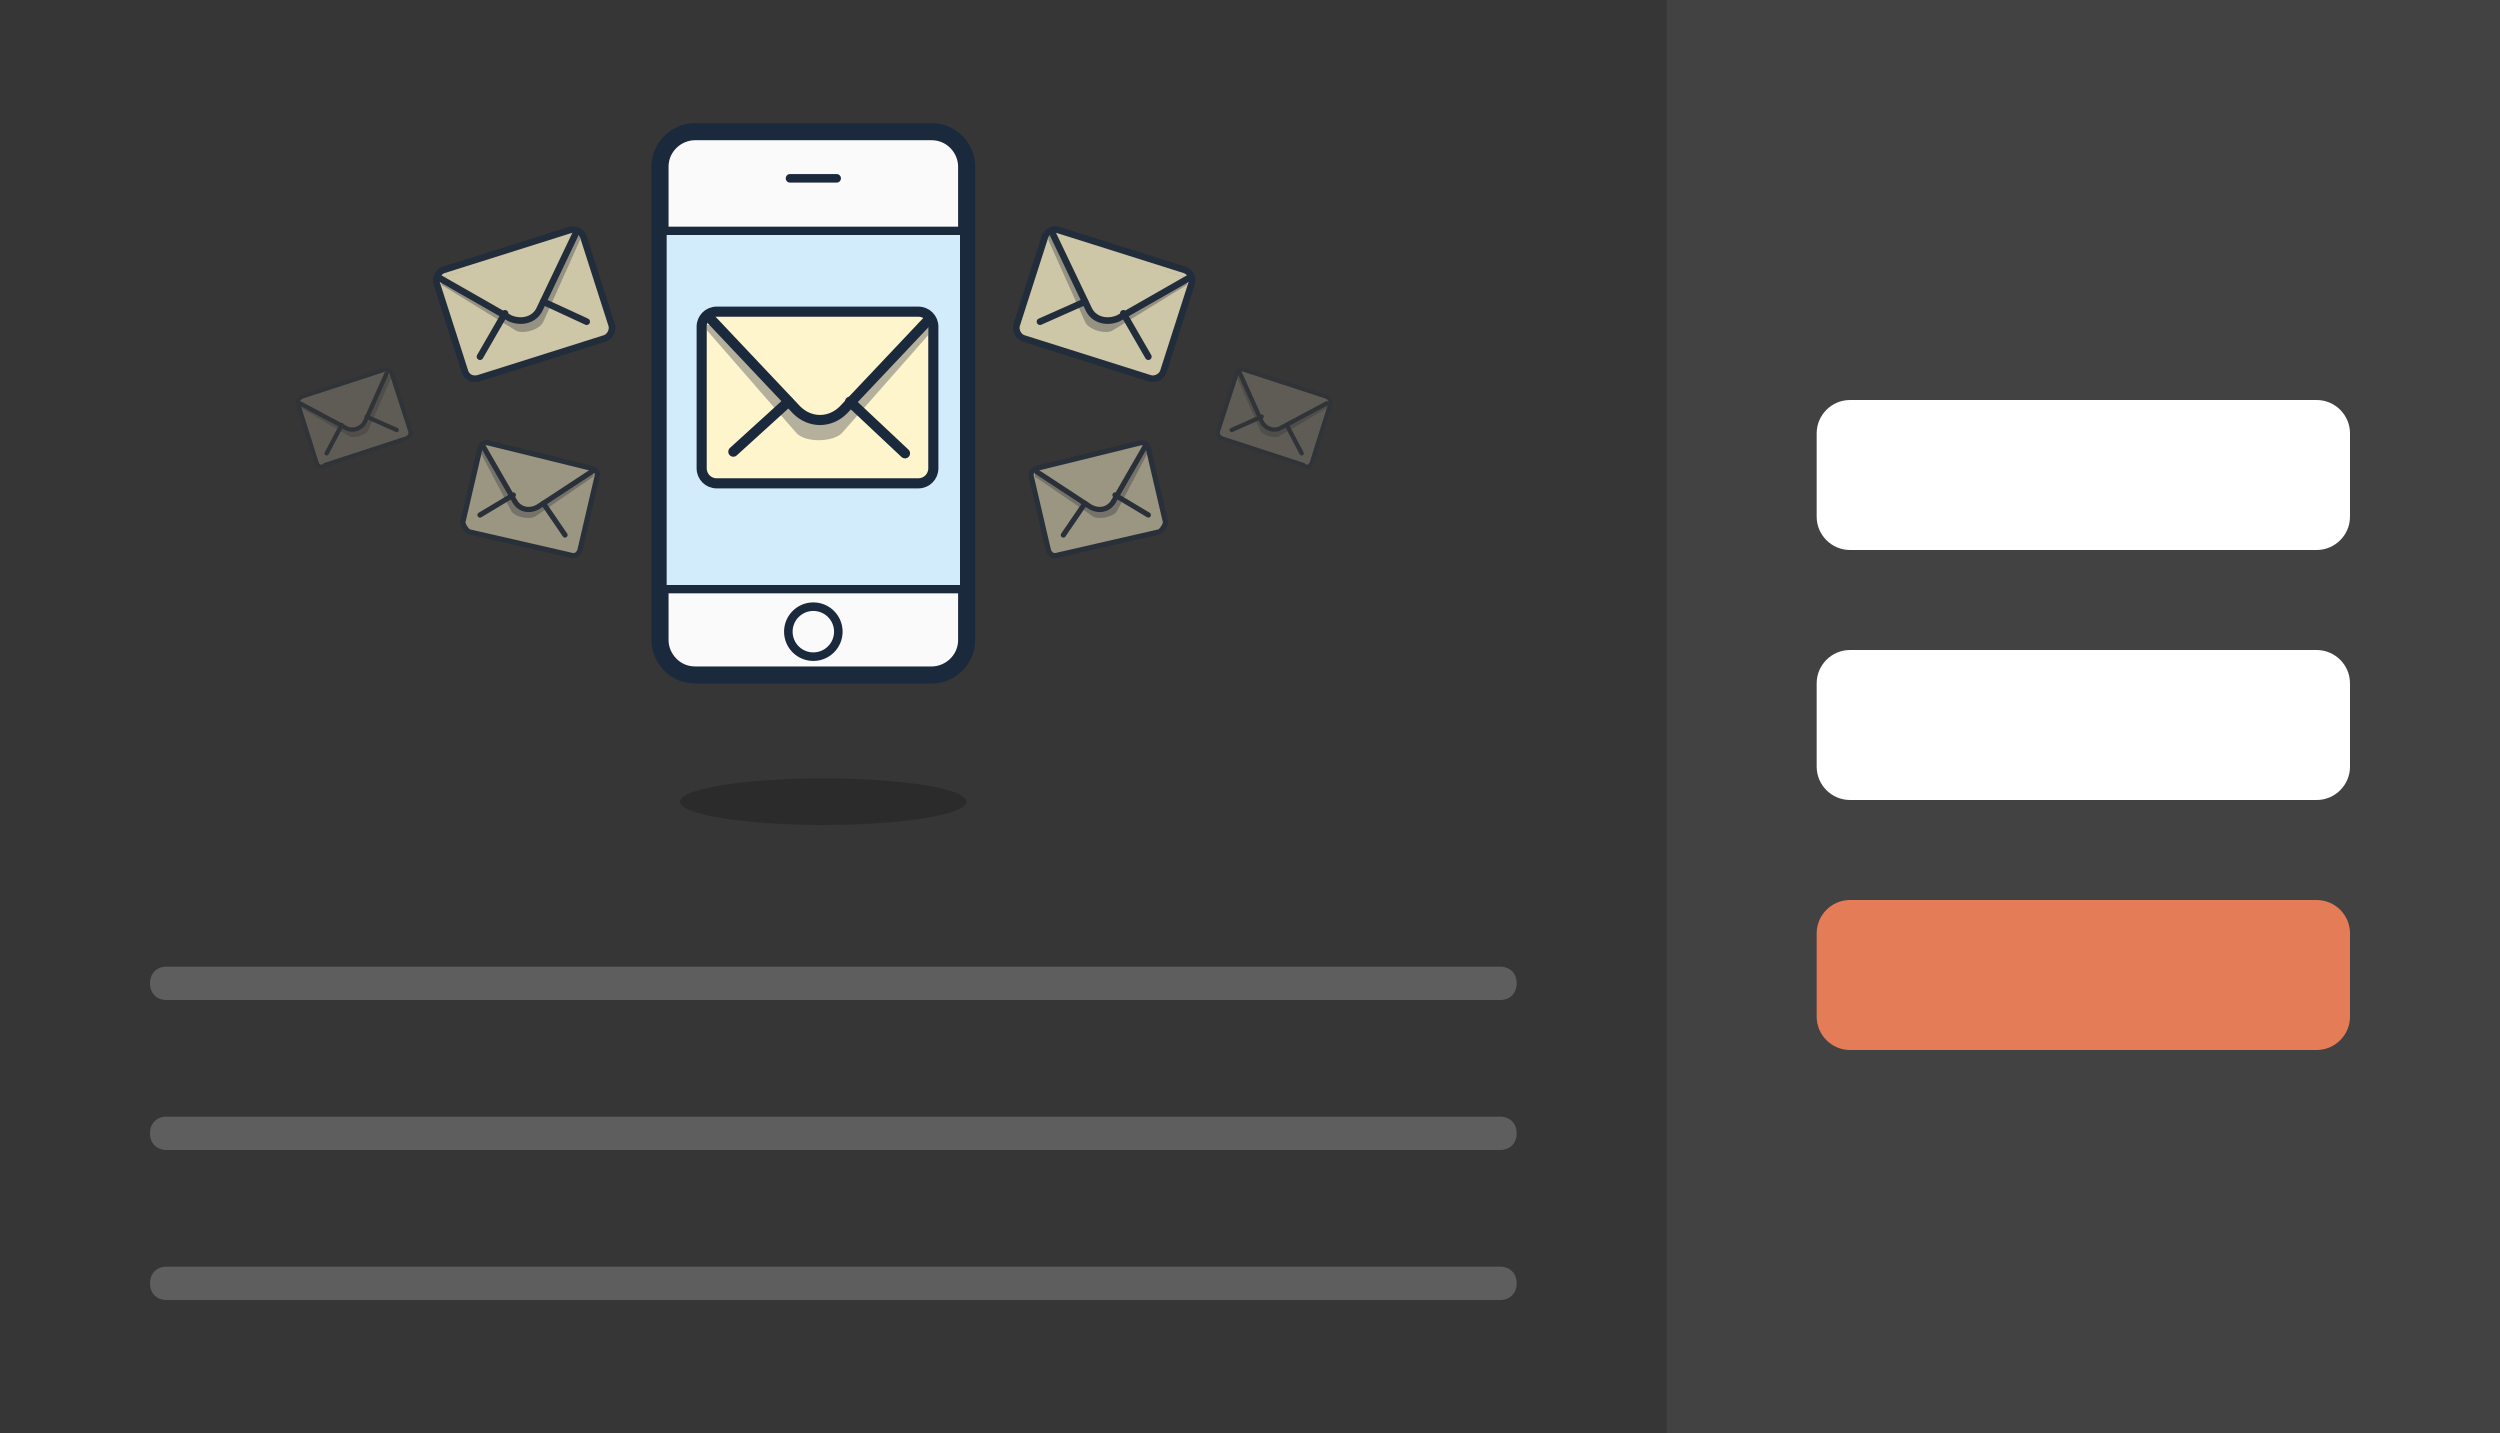 <?xml version="1.0" encoding="utf-8"?>
<!-- Generator: Adobe Illustrator 19.1.0, SVG Export Plug-In . SVG Version: 6.00 Build 0)  -->
<svg version="1.1" id="Layer_1" xmlns="http://www.w3.org/2000/svg" xmlns:xlink="http://www.w3.org/1999/xlink" x="0px" y="0px"
	 viewBox="-320 264 150 86" style="enable-background:new -320 264 150 86;" xml:space="preserve">
<style type="text/css">
	.st0{fill:#363636;}
	.st1{fill:#424242;}
	.st2{fill:#E57C58;}
	.st3{fill:#FFFFFF;}
	.st4{opacity:0.2;fill:#FFFFFF;enable-background:new    ;}
	.st5{display:none;}
	.st6{opacity:0.2;}
	.st7{fill:#FAFAFA;stroke:#1B293C;stroke-width:1.027;stroke-linecap:round;stroke-linejoin:round;stroke-miterlimit:10;}
	.st8{fill:none;stroke:#1B293C;stroke-width:0.513;stroke-linecap:round;stroke-linejoin:round;stroke-miterlimit:10;}
	.st9{fill:#D2ECFB;}
	.st10{fill:#1B293C;}
	.st11{fill:#FFF5CC;stroke:#1B293C;stroke-width:0.607;stroke-linecap:round;stroke-linejoin:round;stroke-miterlimit:10;}
	.st12{opacity:0.35;fill:#293342;}
	.st13{fill:none;stroke:#1B293C;stroke-width:0.607;stroke-linecap:round;stroke-linejoin:round;stroke-miterlimit:10;}
	.st14{opacity:0.75;}
	.st15{fill:#FFF5CC;stroke:#1B293C;stroke-width:0.399;stroke-linecap:round;stroke-linejoin:round;stroke-miterlimit:10;}
	.st16{fill:none;stroke:#1B293C;stroke-width:0.399;stroke-linecap:round;stroke-linejoin:round;stroke-miterlimit:10;}
	.st17{opacity:0.5;}
	.st18{fill:#FFF5CC;stroke:#1B293C;stroke-width:0.312;stroke-linecap:round;stroke-linejoin:round;stroke-miterlimit:10;}
	.st19{fill:none;stroke:#1B293C;stroke-width:0.312;stroke-linecap:round;stroke-linejoin:round;stroke-miterlimit:10;}
	.st20{fill:#FFF5CC;stroke:#1B293C;stroke-width:0.259;stroke-linecap:round;stroke-linejoin:round;stroke-miterlimit:10;}
	.st21{fill:none;stroke:#1B293C;stroke-width:0.259;stroke-linecap:round;stroke-linejoin:round;stroke-miterlimit:10;}
</style>
<rect x="-320" y="264" class="st0" width="150" height="86"/>
<rect x="-220" y="264" class="st1" width="50" height="86"/>
<path class="st2" d="M-181,327h-28c-1.1,0-2-0.9-2-2v-5c0-1.1,0.9-2,2-2h28c1.1,0,2,0.9,2,2v5C-179,326.1-179.9,327-181,327z"/>
<path class="st3" d="M-181,312h-28c-1.1,0-2-0.9-2-2v-5c0-1.1,0.9-2,2-2h28c1.1,0,2,0.9,2,2v5C-179,311.1-179.9,312-181,312z"/>
<path class="st3" d="M-181,297h-28c-1.1,0-2-0.9-2-2v-5c0-1.1,0.9-2,2-2h28c1.1,0,2,0.9,2,2v5C-179,296.1-179.9,297-181,297z"/>
<path class="st4" d="M-230,324h-80c-0.6,0-1-0.4-1-1l0,0c0-0.6,0.4-1,1-1h80c0.6,0,1,0.4,1,1l0,0C-229,323.6-229.4,324-230,324z"/>
<path class="st4" d="M-230,333h-80c-0.6,0-1-0.4-1-1l0,0c0-0.6,0.4-1,1-1h80c0.6,0,1,0.4,1,1l0,0C-229,332.6-229.4,333-230,333z"/>
<path class="st4" d="M-230,342h-80c-0.6,0-1-0.4-1-1l0,0c0-0.6,0.4-1,1-1h80c0.6,0,1,0.4,1,1l0,0C-229,341.6-229.4,342-230,342z"/>
<g id="Layer_2" class="st5">
</g>
<ellipse class="st6" cx="-270.6" cy="312.1" rx="8.6" ry="1.4"/>
<path class="st7" d="M-280.4,274c0-1.2,1-2.1,2.1-2.1h14.2c1.2,0,2.1,1,2.1,2.1v28.4c0,1.2-1,2.1-2.1,2.1h-14.2
	c-1.2,0-2.1-1-2.1-2.1V274z"/>
<line class="st8" x1="-269.8" y1="274.7" x2="-272.6" y2="274.7"/>
<g>
	<path class="st9" d="M-280,299.4c-0.1,0-0.3-0.1-0.3-0.3v-21c0-0.1,0.1-0.3,0.3-0.3h17.6c0.1,0,0.3,0.1,0.3,0.3v21
		c0,0.1-0.1,0.3-0.3,0.3H-280z"/>
	<g>
		<path class="st10" d="M-262.4,278.1v21H-280v-21H-262.4 M-262.4,277.6H-280c-0.3,0-0.5,0.2-0.5,0.5v21c0,0.3,0.2,0.5,0.5,0.5h17.6
			c0.3,0,0.5-0.2,0.5-0.5v-21C-261.9,277.8-262.1,277.6-262.4,277.6L-262.4,277.6z"/>
	</g>
</g>
<circle class="st8" cx="-271.2" cy="301.9" r="1.5"/>
<g>
	<path class="st11" d="M-264,292.1v-8.5c0-0.5-0.4-0.9-0.9-0.9H-277c-0.5,0-0.9,0.4-0.9,0.9v8.5c0,0.5,0.4,0.9,0.9,0.9l12.1,0
		C-264.4,293-264,292.6-264,292.1z"/>
	<path class="st12" d="M-277.6,283.8l5.4,6.2c0.6,0.6,2.2,0.5,2.7,0l5.2-5.9v-0.6h-13.3L-277.6,283.8z"/>
	<path class="st11" d="M-277.3,283.2l5.1,5.4c0.8,0.8,2,0.8,2.8,0l5.1-5.4"/>
	<line class="st13" x1="-272.7" y1="288.1" x2="-276" y2="291.1"/>
	<line class="st13" x1="-269" y1="288.1" x2="-265.7" y2="291.2"/>
</g>
<g class="st14">
	<path class="st15" d="M-250.2,286.3l1.7-5.3c0.1-0.3-0.1-0.7-0.4-0.8l-7.6-2.4c-0.3-0.1-0.7,0.1-0.8,0.4l-1.7,5.3
		c-0.1,0.3,0.1,0.7,0.4,0.8l7.6,2.4C-250.7,286.8-250.3,286.6-250.2,286.3z"/>
	<path class="st12" d="M-257.1,278.4l2.2,4.9c0.2,0.5,1.3,0.8,1.7,0.5l4.4-2.7l0.1-0.4l-8.4-2.6L-257.1,278.4z"/>
	<path class="st15" d="M-256.8,278.1l2.1,4.4c0.3,0.7,1.1,0.9,1.8,0.6l4.2-2.4"/>
	<line class="st16" x1="-254.9" y1="282.1" x2="-257.6" y2="283.3"/>
	<line class="st16" x1="-252.6" y1="282.8" x2="-251.1" y2="285.4"/>
</g>
<g class="st17">
	<path class="st18" d="M-250.1,295.2l-1-4.3c-0.1-0.3-0.3-0.4-0.6-0.3l-6.1,1.5c-0.3,0.1-0.4,0.3-0.3,0.6l1,4.3
		c0.1,0.3,0.3,0.4,0.6,0.3l6.1-1.4C-250.2,295.7-250,295.4-250.1,295.2z"/>
	<path class="st12" d="M-257.9,292.6l3.5,2.4c0.4,0.2,1.2,0,1.4-0.3l1.9-3.6l-0.1-0.3l-6.7,1.6L-257.9,292.6z"/>
	<path class="st18" d="M-257.8,292.3l3.2,2.1c0.5,0.3,1.1,0.2,1.4-0.3l1.9-3.3"/>
	<line class="st19" x1="-254.9" y1="294.2" x2="-256.2" y2="296.1"/>
	<line class="st19" x1="-253.1" y1="293.7" x2="-251.1" y2="294.9"/>
</g>
<g class="st6">
	<path class="st20" d="M-241.3,291.8l1.1-3.5c0.1-0.2,0-0.4-0.2-0.5l-4.9-1.6c-0.2-0.1-0.4,0-0.5,0.2l-1.1,3.4
		c-0.1,0.2,0,0.4,0.2,0.5l4.9,1.6C-241.6,292.1-241.4,292-241.3,291.8z"/>
	<path class="st12" d="M-245.8,286.6l1.4,3.2c0.1,0.3,0.8,0.5,1.1,0.4l2.9-1.7l0.1-0.2l-5.4-1.8L-245.8,286.6z"/>
	<path class="st20" d="M-245.6,286.4l1.3,2.9c0.2,0.4,0.7,0.6,1.1,0.4l2.8-1.5"/>
	<line class="st21" x1="-244.3" y1="289" x2="-246.1" y2="289.8"/>
	<line class="st21" x1="-242.8" y1="289.5" x2="-241.9" y2="291.2"/>
</g>
<g class="st14">
	<path class="st15" d="M-292.1,286.3l-1.7-5.3c-0.1-0.3,0.1-0.7,0.4-0.8l7.6-2.4c0.3-0.1,0.7,0.1,0.8,0.4l1.7,5.3
		c0.1,0.3-0.1,0.7-0.4,0.8l-7.6,2.4C-291.7,286.8-292,286.6-292.1,286.3z"/>
	<path class="st12" d="M-285.2,278.4l-2.2,4.9c-0.2,0.5-1.3,0.8-1.7,0.5l-4.4-2.7l-0.1-0.4l8.4-2.6L-285.2,278.4z"/>
	<path class="st15" d="M-285.5,278.1l-2.1,4.4c-0.3,0.7-1.1,0.9-1.8,0.6l-4.2-2.4"/>
	<line class="st16" x1="-287.4" y1="282.1" x2="-284.8" y2="283.3"/>
	<line class="st16" x1="-289.7" y1="282.8" x2="-291.2" y2="285.4"/>
</g>
<g class="st17">
	<path class="st18" d="M-292.2,295.2l1-4.3c0.1-0.3,0.3-0.4,0.6-0.3l6.1,1.5c0.3,0.1,0.4,0.3,0.3,0.6l-1,4.3
		c-0.1,0.3-0.3,0.4-0.6,0.3l-6.1-1.4C-292.1,295.7-292.3,295.4-292.2,295.2z"/>
	<path class="st12" d="M-284.4,292.6l-3.5,2.4c-0.4,0.2-1.2,0-1.4-0.3l-1.9-3.6l0.1-0.3l6.7,1.6L-284.4,292.6z"/>
	<path class="st18" d="M-284.5,292.3l-3.2,2.1c-0.5,0.3-1.1,0.2-1.4-0.3l-1.9-3.3"/>
	<line class="st19" x1="-287.4" y1="294.2" x2="-286.1" y2="296.1"/>
	<line class="st19" x1="-289.2" y1="293.7" x2="-291.2" y2="294.9"/>
</g>
<g class="st6">
	<path class="st20" d="M-301,291.8l-1.1-3.5c-0.1-0.2,0-0.4,0.2-0.5l4.9-1.6c0.2-0.1,0.4,0,0.5,0.2l1.1,3.4c0.1,0.2,0,0.4-0.2,0.5
		l-4.9,1.6C-300.7,292.1-300.9,292-301,291.8z"/>
	<path class="st12" d="M-296.5,286.6l-1.4,3.2c-0.1,0.3-0.8,0.5-1.1,0.4l-2.9-1.7l-0.1-0.2l5.4-1.8L-296.5,286.6z"/>
	<path class="st20" d="M-296.8,286.4l-1.3,2.9c-0.2,0.4-0.7,0.6-1.1,0.4l-2.8-1.5"/>
	<line class="st21" x1="-298" y1="289" x2="-296.2" y2="289.8"/>
	<line class="st21" x1="-299.5" y1="289.5" x2="-300.4" y2="291.2"/>
</g>
</svg>
